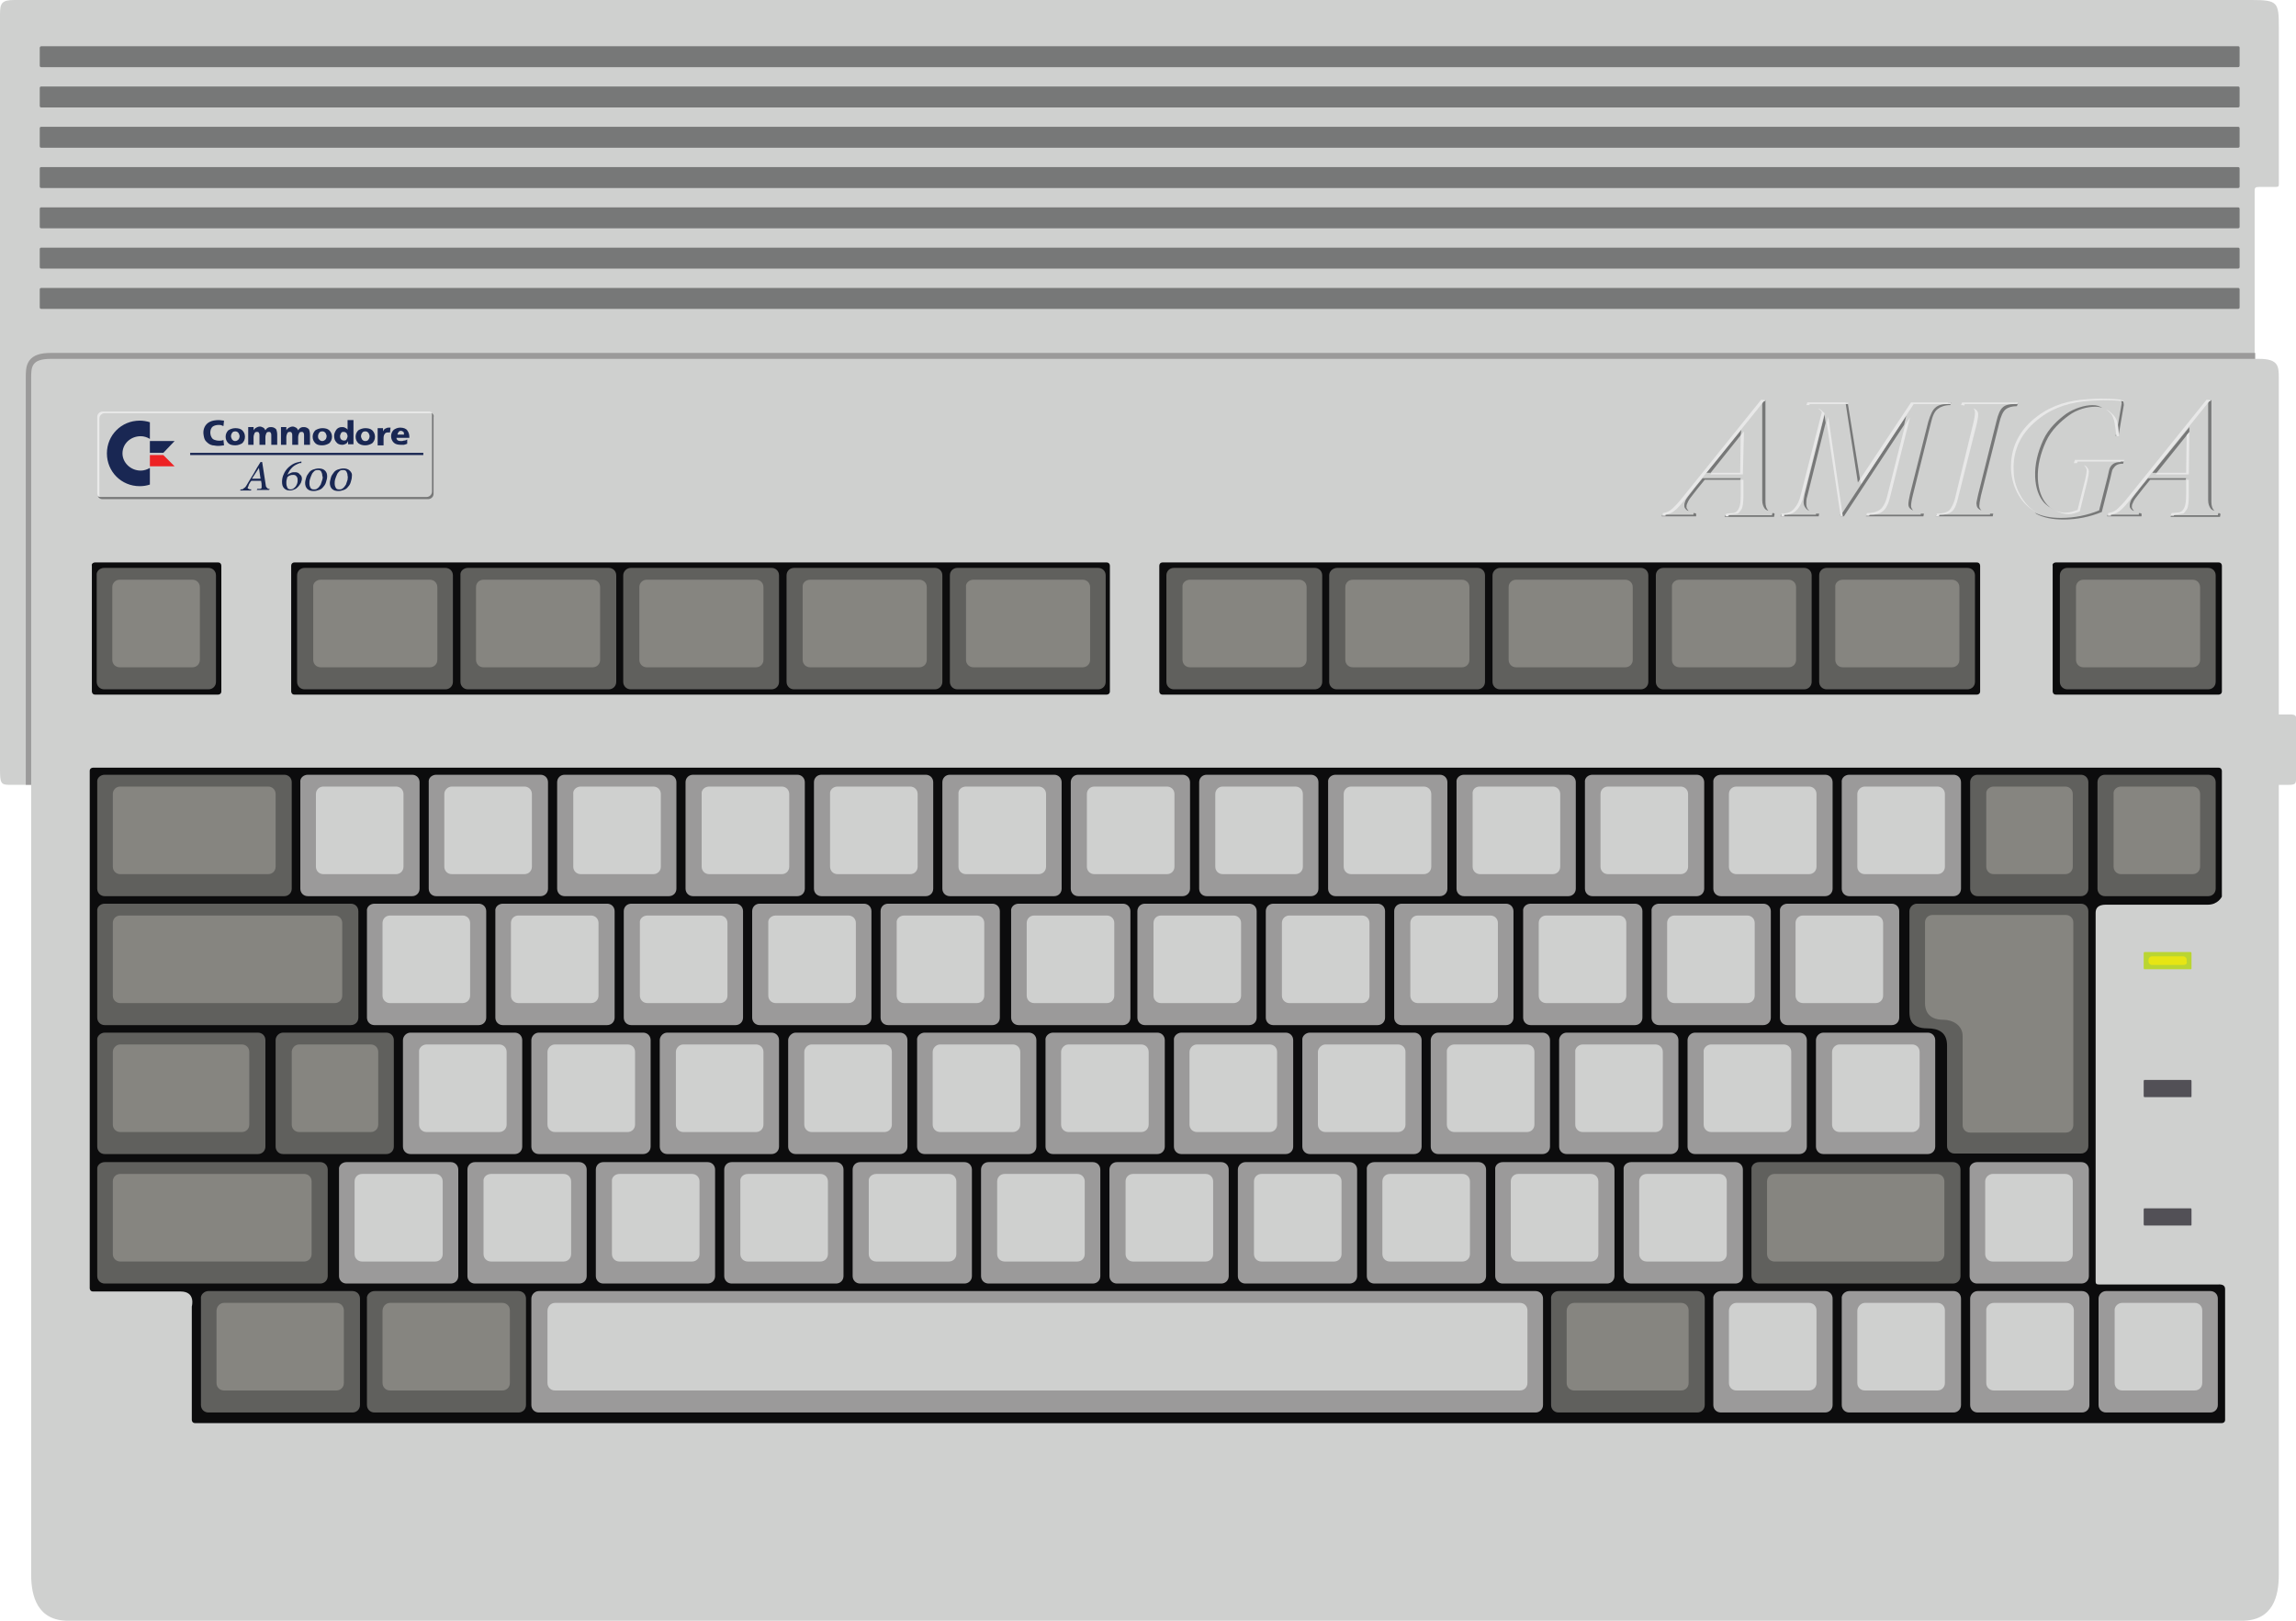 <?xml version="1.0" encoding="UTF-8"?>
<svg version="1.1" viewBox="0 0 400 282.36" xmlns="http://www.w3.org/2000/svg" xmlns:cc="http://creativecommons.org/ns#" xmlns:dc="http://purl.org/dc/elements/1.1/" xmlns:rdf="http://www.w3.org/1999/02/22-rdf-syntax-ns#">
<path d="m9.265 136.73h-7.487c-1.591 0-1.778-0.187-1.778-2.714v-131.49c0-1.965 0.281-2.527 2.527-2.527h389.71c4.586 0 4.773 0.374 4.773 4.773v27.141c0 0.562 0 0.655-0.655 0.655h-2.808c-0.655 0-0.749 0.187-0.749 0.655v91.249h6.27c0.842 0 0.936 0.281 0.936 0.562v10.576c0 0.936-0.094 1.123-1.404 1.123h-389.33z" fill="#cfd0cf" fill-rule="evenodd"/>
<path d="m5.428 136.73v-70.847c0-2.059 0-3.463 3.463-3.463h384" fill="none" stroke="#9b9a9a" stroke-miterlimit="10" stroke-width="1.872"/>
<path d="m11.886 282.36c-5.335 0-6.458-4.212-6.458-8.049v-208.33c0-2.059 0-3.463 3.463-3.463h384.65c3.463 0 3.463 1.31 3.463 3.463v208.33c0 3.837-1.03 8.049-6.458 8.049h-378.66z" fill="#cfd0cf" fill-rule="evenodd"/>
<path d="m202.53 97.988h141.88c0.374 0 0.562 0.281 0.562 0.562v21.9c0 0.374-0.281 0.562-0.562 0.562h-141.88c-0.374 0-0.562-0.281-0.562-0.562v-21.9c0-0.281 0.187-0.562 0.562-0.562zm155.64 0h28.358c0.374 0 0.562 0.281 0.562 0.562v21.9c0 0.374-0.281 0.562-0.562 0.562h-28.358c-0.374 0-0.562-0.281-0.562-0.562v-21.9c-0.094-0.281 0.187-0.562 0.562-0.562zm-306.88 0h141.51c0.374 0 0.562 0.281 0.562 0.562v21.9c0 0.374-0.281 0.562-0.562 0.562h-141.51c-0.374 0-0.562-0.281-0.562-0.562v-21.9c0-0.281 0.187-0.562 0.562-0.562zm-34.722 0h21.432c0.374 0 0.562 0.281 0.562 0.562v21.9c0 0.374-0.281 0.562-0.562 0.562h-21.432c-0.374 0-0.562-0.281-0.562-0.562v-21.9c-0.094-0.281 0.187-0.562 0.562-0.562zm371.08 126.63v22.742c0 0.374-0.281 0.562-0.562 0.562h-353.11c-0.374 0-0.562-0.281-0.562-0.562v-19.747s0.749-2.62-1.965-2.62h-15.255c-0.374 0-0.562-0.281-0.562-0.562v-90.126c0-0.374 0.281-0.562 0.562-0.562h370.33c0.374 0 0.562 0.281 0.562 0.562v21.9s-0.655 1.404-2.433 1.404h-17.782c-1.404 0-1.778 0.655-1.778 1.404v64.202c0 0.374 0.094 0.562 0.562 0.562h20.683c1.123-0.094 1.31 0.374 1.31 0.842z" fill="#0c0c0d" fill-rule="evenodd"/>
<path d="m7.206 8.049h382.69c0.187 0 0.281 0.094 0.281 0.281v3.088c0 0.187-0.094 0.281-0.281 0.281h-382.69c-0.187 0-0.281-0.094-0.281-0.281v-3.088c0-0.094 0.094-0.281 0.281-0.281zm0 7.019h382.69c0.187 0 0.281 0.094 0.281 0.281v3.088c0 0.187-0.094 0.281-0.281 0.281h-382.69c-0.187 0-0.281-0.094-0.281-0.281v-3.088c0-0.187 0.094-0.281 0.281-0.281zm0 7.019h382.69c0.187 0 0.281 0.094 0.281 0.281v3.088c0 0.187-0.094 0.281-0.281 0.281h-382.69c-0.187 0-0.281-0.094-0.281-0.281v-3.088c0-0.187 0.094-0.281 0.281-0.281zm0 7.019h382.69c0.187 0 0.281 0.094 0.281 0.281v3.088c0 0.187-0.094 0.281-0.281 0.281h-382.69c-0.187 0-0.281-0.094-0.281-0.281v-3.088c0-0.187 0.094-0.281 0.281-0.281zm0 7.019h382.69c0.187 0 0.281 0.094 0.281 0.281v3.088c0 0.187-0.094 0.281-0.281 0.281h-382.69c-0.187 0-0.281-0.094-0.281-0.281v-3.088c0-0.187 0.094-0.281 0.281-0.281zm0 7.019h382.69c0.187 0 0.281 0.094 0.281 0.281v3.088c0 0.187-0.094 0.281-0.281 0.281h-382.69c-0.187 0-0.281-0.094-0.281-0.281v-3.088c0-0.187 0.094-0.281 0.281-0.281zm0 7.019h382.69c0.187 0 0.281 0.094 0.281 0.281v3.088c0 0.187-0.094 0.281-0.281 0.281h-382.69c-0.187 0-0.281-0.094-0.281-0.281v-3.088c0-0.187 0.094-0.281 0.281-0.281z" fill="#777878" fill-rule="evenodd"/>
<g transform="scale(.936)" fill-rule="evenodd">
<path d="m243.8 192.2h19.4c0.8 0 1.4 0.6 1.4 1.4v19.8c0 0.8-0.6 1.4-1.4 1.4h-19.4c-0.8 0-1.4-0.6-1.4-1.4v-19.8c-0.1-0.7 0.6-1.4 1.4-1.4z" fill="#9b9a9a"/>
<path d="m246.7 194.4h13.5c0.8 0 1.4 0.6 1.4 1.4v13.5c0 0.8-0.6 1.4-1.4 1.4h-13.5c-0.8 0-1.4-0.6-1.4-1.4v-13.5c0-0.7 0.7-1.4 1.4-1.4z" fill="#cfd0cf"/>
<path d="m267.7 192.2h19.4c0.8 0 1.4 0.6 1.4 1.4v19.8c0 0.8-0.6 1.4-1.4 1.4h-19.4c-0.8 0-1.4-0.6-1.4-1.4v-19.8c0-0.7 0.6-1.4 1.4-1.4z" fill="#9b9a9a"/>
<path d="m270.7 194.4h13.5c0.8 0 1.4 0.6 1.4 1.4v13.5c0 0.8-0.6 1.4-1.4 1.4h-13.5c-0.8 0-1.4-0.6-1.4-1.4v-13.5c-0.1-0.7 0.6-1.4 1.4-1.4z" fill="#cfd0cf"/>
<path d="m291.6 192.2h19.4c0.8 0 1.4 0.6 1.4 1.4v19.8c0 0.8-0.6 1.4-1.4 1.4h-19.4c-0.8 0-1.4-0.6-1.4-1.4v-19.8c0-0.7 0.6-1.4 1.4-1.4z" fill="#9b9a9a"/>
<path d="m294.6 194.4h13.5c0.8 0 1.4 0.6 1.4 1.4v13.5c0 0.8-0.6 1.4-1.4 1.4h-13.5c-0.8 0-1.4-0.6-1.4-1.4v-13.5c-0.1-0.7 0.6-1.4 1.4-1.4z" fill="#cfd0cf"/>
<path d="m315.5 192.2h19.4c0.8 0 1.4 0.6 1.4 1.4v19.8c0 0.8-0.6 1.4-1.4 1.4h-19.4c-0.8 0-1.4-0.6-1.4-1.4v-19.8c0-0.7 0.6-1.4 1.4-1.4z" fill="#9b9a9a"/>
<path d="m318.5 194.4h13.5c0.8 0 1.4 0.6 1.4 1.4v13.5c0 0.8-0.6 1.4-1.4 1.4h-13.5c-0.8 0-1.4-0.6-1.4-1.4v-13.5c-0.1-0.7 0.6-1.4 1.4-1.4z" fill="#cfd0cf"/>
<path d="m339.4 192.2h19.4c0.8 0 1.4 0.6 1.4 1.4v19.8c0 0.8-0.6 1.4-1.4 1.4h-19.4c-0.8 0-1.4-0.6-1.4-1.4v-19.8c0-0.7 0.6-1.4 1.4-1.4z" fill="#9b9a9a"/>
<path d="m342.4 194.4h13.5c0.8 0 1.4 0.6 1.4 1.4v13.5c0 0.8-0.6 1.4-1.4 1.4h-13.5c-0.8 0-1.4-0.6-1.4-1.4v-13.5c0-0.7 0.6-1.4 1.4-1.4z" fill="#cfd0cf"/>
<path d="m219.9 192.2h19.4c0.8 0 1.4 0.6 1.4 1.4v19.8c0 0.8-0.6 1.4-1.4 1.4h-19.4c-0.8 0-1.4-0.6-1.4-1.4v-19.8c-0.1-0.7 0.6-1.4 1.4-1.4z" fill="#9b9a9a"/>
<path d="m222.8 194.4h13.5c0.8 0 1.4 0.6 1.4 1.4v13.5c0 0.8-0.6 1.4-1.4 1.4h-13.5c-0.8 0-1.4-0.6-1.4-1.4v-13.5c0-0.7 0.6-1.4 1.4-1.4z" fill="#cfd0cf"/>
<path d="m196 192.2h19.4c0.8 0 1.4 0.6 1.4 1.4v19.8c0 0.8-0.6 1.4-1.4 1.4h-19.4c-0.8 0-1.4-0.6-1.4-1.4v-19.8c-0.1-0.7 0.6-1.4 1.4-1.4z" fill="#9b9a9a"/>
<path d="m198.9 194.4h13.5c0.8 0 1.4 0.6 1.4 1.4v13.5c0 0.8-0.6 1.4-1.4 1.4h-13.5c-0.8 0-1.4-0.6-1.4-1.4v-13.5c0-0.7 0.6-1.4 1.4-1.4z" fill="#cfd0cf"/>
<path d="m172.1 192.2h19.4c0.8 0 1.4 0.6 1.4 1.4v19.8c0 0.8-0.6 1.4-1.4 1.4h-19.4c-0.8 0-1.4-0.6-1.4-1.4v-19.8c-0.1-0.7 0.6-1.4 1.4-1.4z" fill="#9b9a9a"/>
<path d="m175 194.4h13.5c0.8 0 1.4 0.6 1.4 1.4v13.5c0 0.8-0.6 1.4-1.4 1.4h-13.5c-0.8 0-1.4-0.6-1.4-1.4v-13.5c0-0.7 0.6-1.4 1.4-1.4z" fill="#cfd0cf"/>
<path d="m148.1 192.2h19.4c0.8 0 1.4 0.6 1.4 1.4v19.8c0 0.8-0.6 1.4-1.4 1.4h-19.4c-0.8 0-1.4-0.6-1.4-1.4v-19.8c0-0.7 0.7-1.4 1.4-1.4z" fill="#9b9a9a"/>
<path d="m151.1 194.4h13.5c0.8 0 1.4 0.6 1.4 1.4v13.5c0 0.8-0.6 1.4-1.4 1.4h-13.5c-0.8 0-1.4-0.6-1.4-1.4v-13.5c0-0.7 0.6-1.4 1.4-1.4z" fill="#cfd0cf"/>
<path d="m124.2 192.2h19.4c0.8 0 1.4 0.6 1.4 1.4v19.8c0 0.8-0.6 1.4-1.4 1.4h-19.4c-0.8 0-1.4-0.6-1.4-1.4v-19.8c0-0.7 0.6-1.4 1.4-1.4z" fill="#9b9a9a"/>
<path d="m127.2 194.4h13.5c0.8 0 1.4 0.6 1.4 1.4v13.5c0 0.8-0.6 1.4-1.4 1.4h-13.5c-0.8 0-1.4-0.6-1.4-1.4v-13.5c0-0.7 0.6-1.4 1.4-1.4z" fill="#cfd0cf"/>
<path d="m100.3 192.2h19.4c0.8 0 1.4 0.6 1.4 1.4v19.8c0 0.8-0.6 1.4-1.4 1.4h-19.4c-0.8 0-1.4-0.6-1.4-1.4v-19.8c0-0.7 0.6-1.4 1.4-1.4z" fill="#9b9a9a"/>
<path d="m103.3 194.4h13.5c0.8 0 1.4 0.6 1.4 1.4v13.5c0 0.8-0.6 1.4-1.4 1.4h-13.5c-0.8 0-1.4-0.6-1.4-1.4v-13.5c0-0.7 0.6-1.4 1.4-1.4z" fill="#cfd0cf"/>
<path d="m76.4 192.2h19.4c0.8 0 1.4 0.6 1.4 1.4v19.8c0 0.8-0.6 1.4-1.4 1.4h-19.4c-0.8 0-1.4-0.6-1.4-1.4v-19.8c0-0.7 0.6-1.4 1.4-1.4z" fill="#9b9a9a"/>
<path d="m79.4 194.4h13.5c0.8 0 1.4 0.6 1.4 1.4v13.5c0 0.8-0.6 1.4-1.4 1.4h-13.5c-0.8 0-1.4-0.6-1.4-1.4v-13.5c-0.1-0.7 0.6-1.4 1.4-1.4z" fill="#cfd0cf"/>
<path d="m231.8 216.3h19.4c0.8 0 1.4 0.6 1.4 1.4v19.8c0 0.8-0.6 1.4-1.4 1.4h-19.4c-0.8 0-1.4-0.6-1.4-1.4v-19.8c0-0.8 0.7-1.4 1.4-1.4z" fill="#9b9a9a"/>
<path d="m234.8 218.5h13.5c0.8 0 1.4 0.6 1.4 1.4v13.5c0 0.8-0.6 1.4-1.4 1.4h-13.5c-0.8 0-1.4-0.6-1.4-1.4v-13.5c0-0.8 0.6-1.4 1.4-1.4z" fill="#cfd0cf"/>
<path d="m255.8 216.3h19.4c0.8 0 1.4 0.6 1.4 1.4v19.8c0 0.8-0.6 1.4-1.4 1.4h-19.4c-0.8 0-1.4-0.6-1.4-1.4v-19.8c-0.1-0.8 0.6-1.4 1.4-1.4z" fill="#9b9a9a"/>
<path d="m258.7 218.5h13.5c0.8 0 1.4 0.6 1.4 1.4v13.5c0 0.8-0.6 1.4-1.4 1.4h-13.5c-0.8 0-1.4-0.6-1.4-1.4v-13.5c0-0.8 0.6-1.4 1.4-1.4z" fill="#cfd0cf"/>
<path d="m279.7 216.3h19.4c0.8 0 1.4 0.6 1.4 1.4v19.8c0 0.8-0.6 1.4-1.4 1.4h-19.4c-0.8 0-1.4-0.6-1.4-1.4v-19.8c-0.1-0.8 0.6-1.4 1.4-1.4z" fill="#9b9a9a"/>
<path d="m282.6 218.5h13.5c0.8 0 1.4 0.6 1.4 1.4v13.5c0 0.8-0.6 1.4-1.4 1.4h-13.5c-0.8 0-1.4-0.6-1.4-1.4v-13.5c0-0.8 0.6-1.4 1.4-1.4z" fill="#cfd0cf"/>
<path d="m303.6 216.3h19.4c0.8 0 1.4 0.6 1.4 1.4v19.8c0 0.8-0.6 1.4-1.4 1.4h-19.4c-0.8 0-1.4-0.6-1.4-1.4v-19.8c-0.1-0.8 0.6-1.4 1.4-1.4z" fill="#9b9a9a"/>
<path d="m306.5 218.5h13.5c0.8 0 1.4 0.6 1.4 1.4v13.5c0 0.8-0.6 1.4-1.4 1.4h-13.5c-0.8 0-1.4-0.6-1.4-1.4v-13.5c0-0.8 0.6-1.4 1.4-1.4z" fill="#cfd0cf"/>
<path d="m320.3 240.3h19.4c0.8 0 1.4 0.6 1.4 1.4v19.8c0 0.8-0.6 1.4-1.4 1.4h-19.4c-0.8 0-1.4-0.6-1.4-1.4v-19.8c-0.1-0.7 0.6-1.4 1.4-1.4z" fill="#9b9a9a"/>
<path d="m323.2 242.5h13.5c0.8 0 1.4 0.6 1.4 1.4v13.5c0 0.8-0.6 1.4-1.4 1.4h-13.5c-0.8 0-1.4-0.6-1.4-1.4v-13.4c0-0.8 0.6-1.5 1.4-1.5z" fill="#cfd0cf"/>
<path d="m344.2 240.3h19.4c0.8 0 1.4 0.6 1.4 1.4v19.8c0 0.8-0.6 1.4-1.4 1.4h-19.4c-0.8 0-1.4-0.6-1.4-1.4v-19.8c-0.1-0.7 0.6-1.4 1.4-1.4z" fill="#9b9a9a"/>
<path d="m347.1 242.5h13.5c0.8 0 1.4 0.6 1.4 1.4v13.5c0 0.8-0.6 1.4-1.4 1.4h-13.5c-0.8 0-1.4-0.6-1.4-1.4v-13.4c0-0.8 0.7-1.5 1.4-1.5z" fill="#cfd0cf"/>
<path d="m368.1 240.3h19.4c0.8 0 1.4 0.6 1.4 1.4v19.8c0 0.8-0.6 1.4-1.4 1.4h-19.4c-0.8 0-1.4-0.6-1.4-1.4v-19.8c0-0.7 0.6-1.4 1.4-1.4z" fill="#9b9a9a"/>
<path d="m371.1 242.5h13.5c0.8 0 1.4 0.6 1.4 1.4v13.5c0 0.8-0.6 1.4-1.4 1.4h-13.5c-0.8 0-1.4-0.6-1.4-1.4v-13.4c-0.1-0.8 0.6-1.5 1.4-1.5z" fill="#cfd0cf"/>
<path d="m392 240.3h19.4c0.8 0 1.4 0.6 1.4 1.4v19.8c0 0.8-0.6 1.4-1.4 1.4h-19.4c-0.8 0-1.4-0.6-1.4-1.4v-19.8c0-0.7 0.6-1.4 1.4-1.4z" fill="#9b9a9a"/>
<path d="m395 242.5h13.5c0.8 0 1.4 0.6 1.4 1.4v13.5c0 0.8-0.6 1.4-1.4 1.4h-13.5c-0.8 0-1.4-0.6-1.4-1.4v-13.4c-0.1-0.8 0.6-1.5 1.4-1.5z" fill="#cfd0cf"/>
<path d="m368 216.3h19.4c0.8 0 1.4 0.6 1.4 1.4v19.8c0 0.8-0.6 1.4-1.4 1.4h-19.4c-0.8 0-1.4-0.6-1.4-1.4v-19.8c-0.1-0.8 0.6-1.4 1.4-1.4z" fill="#9b9a9a"/>
<path d="m370.9 218.5h13.5c0.8 0 1.4 0.6 1.4 1.4v13.5c0 0.8-0.6 1.4-1.4 1.4h-13.5c-0.8 0-1.4-0.6-1.4-1.4v-13.5c0-0.8 0.7-1.4 1.4-1.4z" fill="#cfd0cf"/>
<path d="m207.9 216.3h19.4c0.8 0 1.4 0.6 1.4 1.4v19.8c0 0.8-0.6 1.4-1.4 1.4h-19.4c-0.8 0-1.4-0.6-1.4-1.4v-19.8c0-0.8 0.6-1.4 1.4-1.4z" fill="#9b9a9a"/>
<path d="m210.9 218.5h13.5c0.8 0 1.4 0.6 1.4 1.4v13.5c0 0.8-0.6 1.4-1.4 1.4h-13.5c-0.8 0-1.4-0.6-1.4-1.4v-13.5c0-0.8 0.6-1.4 1.4-1.4z" fill="#cfd0cf"/>
<path d="m184 216.3h19.4c0.8 0 1.4 0.6 1.4 1.4v19.8c0 0.8-0.6 1.4-1.4 1.4h-19.4c-0.8 0-1.4-0.6-1.4-1.4v-19.8c0-0.8 0.6-1.4 1.4-1.4z" fill="#9b9a9a"/>
<path d="m187 218.5h13.5c0.8 0 1.4 0.6 1.4 1.4v13.5c0 0.8-0.6 1.4-1.4 1.4h-13.5c-0.8 0-1.4-0.6-1.4-1.4v-13.5c0-0.8 0.6-1.4 1.4-1.4z" fill="#cfd0cf"/>
<path d="m160.1 216.3h19.4c0.8 0 1.4 0.6 1.4 1.4v19.8c0 0.8-0.6 1.4-1.4 1.4h-19.4c-0.8 0-1.4-0.6-1.4-1.4v-19.8c0-0.8 0.6-1.4 1.4-1.4z" fill="#9b9a9a"/>
<path d="m163.1 218.5h13.5c0.8 0 1.4 0.6 1.4 1.4v13.5c0 0.8-0.6 1.4-1.4 1.4h-13.5c-0.8 0-1.4-0.6-1.4-1.4v-13.5c-0.1-0.8 0.6-1.4 1.4-1.4z" fill="#cfd0cf"/>
<path d="m136.2 216.3h19.4c0.8 0 1.4 0.6 1.4 1.4v19.8c0 0.8-0.6 1.4-1.4 1.4h-19.4c-0.8 0-1.4-0.6-1.4-1.4v-19.8c0-0.8 0.6-1.4 1.4-1.4z" fill="#9b9a9a"/>
<path d="m139.2 218.5h13.5c0.8 0 1.4 0.6 1.4 1.4v13.5c0 0.8-0.6 1.4-1.4 1.4h-13.5c-0.8 0-1.4-0.6-1.4-1.4v-13.5c-0.1-0.8 0.6-1.4 1.4-1.4z" fill="#cfd0cf"/>
<path d="m112.3 216.3h19.4c0.8 0 1.4 0.6 1.4 1.4v19.8c0 0.8-0.6 1.4-1.4 1.4h-19.4c-0.8 0-1.4-0.6-1.4-1.4v-19.8c0-0.8 0.6-1.4 1.4-1.4z" fill="#9b9a9a"/>
<path d="m115.3 218.5h13.5c0.8 0 1.4 0.6 1.4 1.4v13.5c0 0.8-0.6 1.4-1.4 1.4h-13.5c-0.8 0-1.4-0.6-1.4-1.4v-13.5c-0.1-0.8 0.6-1.4 1.4-1.4z" fill="#cfd0cf"/>
<path d="m88.4 216.3h19.4c0.8 0 1.4 0.6 1.4 1.4v19.8c0 0.8-0.6 1.4-1.4 1.4h-19.4c-0.8 0-1.4-0.6-1.4-1.4v-19.8c0-0.8 0.6-1.4 1.4-1.4z" fill="#9b9a9a"/>
<path d="m91.4 218.5h13.5c0.8 0 1.4 0.6 1.4 1.4v13.5c0 0.8-0.6 1.4-1.4 1.4h-13.5c-0.8 0-1.4-0.6-1.4-1.4v-13.5c-0.1-0.8 0.6-1.4 1.4-1.4z" fill="#cfd0cf"/>
<path d="m64.5 216.3h19.4c0.8 0 1.4 0.6 1.4 1.4v19.8c0 0.8-0.6 1.4-1.4 1.4h-19.4c-0.8 0-1.4-0.6-1.4-1.4v-19.8c-0.1-0.8 0.6-1.4 1.4-1.4z" fill="#9b9a9a"/>
<path d="m67.4 218.5h13.6c0.8 0 1.4 0.6 1.4 1.4v13.5c0 0.8-0.6 1.4-1.4 1.4h-13.6c-0.8 0-1.4-0.6-1.4-1.4v-13.5c0-0.8 0.6-1.4 1.4-1.4z" fill="#cfd0cf"/>
<path d="m100.3 240.3h185.5c0.8 0 1.4 0.6 1.4 1.4v19.8c0 0.8-0.6 1.4-1.4 1.4h-185.5c-0.8 0-1.4-0.6-1.4-1.4v-19.8c0-0.7 0.6-1.4 1.4-1.4z" fill="#9b9a9a"/>
<path d="m103.3 242.5h179.6c0.8 0 1.4 0.6 1.4 1.4v13.5c0 0.8-0.6 1.4-1.4 1.4h-179.6c-0.8 0-1.4-0.6-1.4-1.4v-13.4c0-0.8 0.6-1.5 1.4-1.5z" fill="#cfd0cf"/>
<path d="m237 168.2h19.4c0.8 0 1.4 0.6 1.4 1.4v19.8c0 0.8-0.6 1.4-1.4 1.4h-19.4c-0.8 0-1.4-0.6-1.4-1.4v-19.8c0-0.8 0.6-1.4 1.4-1.4z" fill="#9b9a9a"/>
<path d="m240 170.4h13.5c0.8 0 1.4 0.6 1.4 1.4v13.5c0 0.8-0.6 1.4-1.4 1.4h-13.5c-0.8 0-1.4-0.6-1.4-1.4v-13.5c0-0.8 0.6-1.4 1.4-1.4z" fill="#cfd0cf"/>
<path d="m260.9 168.2h19.4c0.8 0 1.4 0.6 1.4 1.4v19.8c0 0.8-0.6 1.4-1.4 1.4h-19.4c-0.8 0-1.4-0.6-1.4-1.4v-19.8c0-0.8 0.6-1.4 1.4-1.4z" fill="#9b9a9a"/>
<path d="m263.9 170.4h13.5c0.8 0 1.4 0.6 1.4 1.4v13.5c0 0.8-0.6 1.4-1.4 1.4h-13.5c-0.8 0-1.4-0.6-1.4-1.4v-13.5c0-0.8 0.6-1.4 1.4-1.4z" fill="#cfd0cf"/>
<path d="m284.9 168.2h19.4c0.8 0 1.4 0.6 1.4 1.4v19.8c0 0.8-0.6 1.4-1.4 1.4h-19.4c-0.8 0-1.4-0.6-1.4-1.4v-19.8c-0.1-0.8 0.6-1.4 1.4-1.4z" fill="#9b9a9a"/>
<path d="m287.8 170.4h13.5c0.8 0 1.4 0.6 1.4 1.4v13.5c0 0.8-0.6 1.4-1.4 1.4h-13.5c-0.8 0-1.4-0.6-1.4-1.4v-13.5c0-0.8 0.6-1.4 1.4-1.4z" fill="#cfd0cf"/>
<path d="m308.8 168.2h19.4c0.8 0 1.4 0.6 1.4 1.4v19.8c0 0.8-0.6 1.4-1.4 1.4h-19.4c-0.8 0-1.4-0.6-1.4-1.4v-19.8c-0.1-0.8 0.6-1.4 1.4-1.4z" fill="#9b9a9a"/>
<path d="m311.7 170.4h13.5c0.8 0 1.4 0.6 1.4 1.4v13.5c0 0.8-0.6 1.4-1.4 1.4h-13.5c-0.8 0-1.4-0.6-1.4-1.4v-13.5c0-0.8 0.6-1.4 1.4-1.4z" fill="#cfd0cf"/>
<path d="m332.7 168.2h19.4c0.8 0 1.4 0.6 1.4 1.4v19.8c0 0.8-0.6 1.4-1.4 1.4h-19.4c-0.8 0-1.4-0.6-1.4-1.4v-19.8c-0.1-0.8 0.6-1.4 1.4-1.4z" fill="#9b9a9a"/>
<path d="m335.6 170.4h13.5c0.8 0 1.4 0.6 1.4 1.4v13.5c0 0.8-0.6 1.4-1.4 1.4h-13.5c-0.8 0-1.4-0.6-1.4-1.4v-13.5c0-0.8 0.6-1.4 1.4-1.4z" fill="#cfd0cf"/>
<path d="m213.1 168.2h19.4c0.8 0 1.4 0.6 1.4 1.4v19.8c0 0.8-0.6 1.4-1.4 1.4h-19.4c-0.8 0-1.4-0.6-1.4-1.4v-19.8c0-0.8 0.6-1.4 1.4-1.4z" fill="#9b9a9a"/>
<path d="m216.1 170.4h13.5c0.8 0 1.4 0.6 1.4 1.4v13.5c0 0.8-0.6 1.4-1.4 1.4h-13.5c-0.8 0-1.4-0.6-1.4-1.4v-13.5c0-0.8 0.6-1.4 1.4-1.4z" fill="#cfd0cf"/>
<path d="m189.6 168.2h19.4c0.8 0 1.4 0.6 1.4 1.4v19.8c0 0.8-0.6 1.4-1.4 1.4h-19.4c-0.8 0-1.4-0.6-1.4-1.4v-19.8c-0.1-0.8 0.6-1.4 1.4-1.4z" fill="#9b9a9a"/>
<path d="m192.5 170.4h13.5c0.8 0 1.4 0.6 1.4 1.4v13.5c0 0.8-0.6 1.4-1.4 1.4h-13.5c-0.8 0-1.4-0.6-1.4-1.4v-13.5c0-0.8 0.6-1.4 1.4-1.4z" fill="#cfd0cf"/>
<path d="m165.3 168.2h19.4c0.8 0 1.4 0.6 1.4 1.4v19.8c0 0.8-0.6 1.4-1.4 1.4h-19.4c-0.8 0-1.4-0.6-1.4-1.4v-19.8c0-0.8 0.6-1.4 1.4-1.4z" fill="#9b9a9a"/>
<path d="m168.3 170.4h13.5c0.8 0 1.4 0.6 1.4 1.4v13.5c0 0.8-0.6 1.4-1.4 1.4h-13.5c-0.8 0-1.4-0.6-1.4-1.4v-13.5c-0.1-0.8 0.6-1.4 1.4-1.4z" fill="#cfd0cf"/>
<path d="m141.4 168.2h19.4c0.8 0 1.4 0.6 1.4 1.4v19.8c0 0.8-0.6 1.4-1.4 1.4h-19.4c-0.8 0-1.4-0.6-1.4-1.4v-19.8c0-0.8 0.6-1.4 1.4-1.4z" fill="#9b9a9a"/>
<path d="m144.4 170.4h13.5c0.8 0 1.4 0.6 1.4 1.4v13.5c0 0.8-0.6 1.4-1.4 1.4h-13.5c-0.8 0-1.4-0.6-1.4-1.4v-13.5c-0.1-0.8 0.6-1.4 1.4-1.4z" fill="#cfd0cf"/>
<path d="m117.5 168.2h19.4c0.8 0 1.4 0.6 1.4 1.4v19.8c0 0.8-0.6 1.4-1.4 1.4h-19.4c-0.8 0-1.4-0.6-1.4-1.4v-19.8c0-0.8 0.6-1.4 1.4-1.4z" fill="#9b9a9a"/>
<path d="m120.5 170.4h13.5c0.8 0 1.4 0.6 1.4 1.4v13.5c0 0.8-0.6 1.4-1.4 1.4h-13.5c-0.8 0-1.4-0.6-1.4-1.4v-13.5c-0.1-0.8 0.6-1.4 1.4-1.4z" fill="#cfd0cf"/>
<path d="m93.6 168.2h19.4c0.8 0 1.4 0.6 1.4 1.4v19.8c0 0.8-0.6 1.4-1.4 1.4h-19.4c-0.8 0-1.4-0.6-1.4-1.4v-19.8c-0.1-0.8 0.6-1.4 1.4-1.4z" fill="#9b9a9a"/>
<path d="m96.5 170.4h13.5c0.8 0 1.4 0.6 1.4 1.4v13.5c0 0.8-0.6 1.4-1.4 1.4h-13.5c-0.8 0-1.4-0.6-1.4-1.4v-13.5c0-0.8 0.6-1.4 1.4-1.4z" fill="#cfd0cf"/>
<path d="m69.7 168.2h19.4c0.8 0 1.4 0.6 1.4 1.4v19.8c0 0.8-0.6 1.4-1.4 1.4h-19.4c-0.8 0-1.4-0.6-1.4-1.4v-19.8c-0.1-0.8 0.6-1.4 1.4-1.4z" fill="#9b9a9a"/>
<path d="m72.6 170.4h13.5c0.8 0 1.4 0.6 1.4 1.4v13.5c0 0.8-0.6 1.4-1.4 1.4h-13.5c-0.8 0-1.4-0.6-1.4-1.4v-13.5c0-0.8 0.6-1.4 1.4-1.4z" fill="#cfd0cf"/>
<path d="m224.6 144.2h19.4c0.8 0 1.4 0.6 1.4 1.4v19.8c0 0.8-0.6 1.4-1.4 1.4h-19.4c-0.8 0-1.4-0.6-1.4-1.4v-19.8c0-0.8 0.6-1.4 1.4-1.4z" fill="#9b9a9a"/>
<path d="m227.6 146.4h13.5c0.8 0 1.4 0.6 1.4 1.4v13.5c0 0.8-0.6 1.4-1.4 1.4h-13.5c-0.8 0-1.4-0.6-1.4-1.4v-13.5c0-0.8 0.6-1.4 1.4-1.4z" fill="#cfd0cf"/>
<path d="m248.6 144.2h19.4c0.8 0 1.4 0.6 1.4 1.4v19.8c0 0.8-0.6 1.4-1.4 1.4h-19.4c-0.8 0-1.4-0.6-1.4-1.4v-19.8c-0.1-0.8 0.6-1.4 1.4-1.4z" fill="#9b9a9a"/>
<path d="m251.5 146.4h13.5c0.8 0 1.4 0.6 1.4 1.4v13.5c0 0.8-0.6 1.4-1.4 1.4h-13.5c-0.8 0-1.4-0.6-1.4-1.4v-13.5c0-0.8 0.6-1.4 1.4-1.4z" fill="#cfd0cf"/>
<path d="m272.5 144.2h19.4c0.8 0 1.4 0.6 1.4 1.4v19.8c0 0.8-0.6 1.4-1.4 1.4h-19.4c-0.8 0-1.4-0.6-1.4-1.4v-19.8c-0.1-0.8 0.6-1.4 1.4-1.4z" fill="#9b9a9a"/>
<path d="m275.4 146.4h13.6c0.8 0 1.4 0.6 1.4 1.4v13.5c0 0.8-0.6 1.4-1.4 1.4h-13.5c-0.8 0-1.4-0.6-1.4-1.4v-13.5c-0.1-0.8 0.5-1.4 1.3-1.4z" fill="#cfd0cf"/>
<path d="m296.4 144.2h19.4c0.8 0 1.4 0.6 1.4 1.4v19.8c0 0.8-0.6 1.4-1.4 1.4h-19.4c-0.8 0-1.4-0.6-1.4-1.4v-19.8c-0.1-0.8 0.6-1.4 1.4-1.4z" fill="#9b9a9a"/>
<path d="m299.3 146.4h13.5c0.8 0 1.4 0.6 1.4 1.4v13.5c0 0.8-0.6 1.4-1.4 1.4h-13.5c-0.8 0-1.4-0.6-1.4-1.4v-13.5c0-0.8 0.6-1.4 1.4-1.4z" fill="#cfd0cf"/>
<path d="m320.3 144.2h19.4c0.8 0 1.4 0.6 1.4 1.4v19.8c0 0.8-0.6 1.4-1.4 1.4h-19.4c-0.8 0-1.4-0.6-1.4-1.4v-19.8c-0.1-0.8 0.6-1.4 1.4-1.4z" fill="#9b9a9a"/>
<path d="m323.2 146.4h13.5c0.8 0 1.4 0.6 1.4 1.4v13.5c0 0.8-0.6 1.4-1.4 1.4h-13.5c-0.8 0-1.4-0.6-1.4-1.4v-13.5c0-0.8 0.6-1.4 1.4-1.4z" fill="#cfd0cf"/>
<path d="m344.2 144.2h19.4c0.8 0 1.4 0.6 1.4 1.4v19.8c0 0.8-0.6 1.4-1.4 1.4h-19.4c-0.8 0-1.4-0.6-1.4-1.4v-19.8c-0.1-0.8 0.6-1.4 1.4-1.4z" fill="#9b9a9a"/>
<path d="m347.1 146.4h13.5c0.8 0 1.4 0.6 1.4 1.4v13.5c0 0.8-0.6 1.4-1.4 1.4h-13.5c-0.8 0-1.4-0.6-1.4-1.4v-13.5c0-0.8 0.7-1.4 1.4-1.4z" fill="#cfd0cf"/>
<path d="m200.7 144.2h19.4c0.8 0 1.4 0.6 1.4 1.4v19.8c0 0.8-0.6 1.4-1.4 1.4h-19.4c-0.8 0-1.4-0.6-1.4-1.4v-19.8c0-0.8 0.6-1.4 1.4-1.4z" fill="#9b9a9a"/>
<path d="m203.7 146.4h13.5c0.8 0 1.4 0.6 1.4 1.4v13.5c0 0.8-0.6 1.4-1.4 1.4h-13.5c-0.8 0-1.4-0.6-1.4-1.4v-13.5c0-0.8 0.6-1.4 1.4-1.4z" fill="#cfd0cf"/>
<path d="m176.8 144.2h19.4c0.8 0 1.4 0.6 1.4 1.4v19.8c0 0.8-0.6 1.4-1.4 1.4h-19.4c-0.8 0-1.4-0.6-1.4-1.4v-19.8c0-0.8 0.6-1.4 1.4-1.4z" fill="#9b9a9a"/>
<path d="m179.8 146.4h13.5c0.8 0 1.4 0.6 1.4 1.4v13.5c0 0.8-0.6 1.4-1.4 1.4h-13.5c-0.8 0-1.4-0.6-1.4-1.4v-13.5c-0.1-0.8 0.6-1.4 1.4-1.4z" fill="#cfd0cf"/>
<path d="m152.9 144.2h19.4c0.8 0 1.4 0.6 1.4 1.4v19.8c0 0.8-0.6 1.4-1.4 1.4h-19.4c-0.8 0-1.4-0.6-1.4-1.4v-19.8c0-0.8 0.6-1.4 1.4-1.4z" fill="#9b9a9a"/>
<path d="m155.9 146.4h13.5c0.8 0 1.4 0.6 1.4 1.4v13.5c0 0.8-0.6 1.4-1.4 1.4h-13.5c-0.8 0-1.4-0.6-1.4-1.4v-13.5c-0.1-0.8 0.6-1.4 1.4-1.4z" fill="#cfd0cf"/>
<path d="m129 144.2h19.4c0.8 0 1.4 0.6 1.4 1.4v19.8c0 0.8-0.6 1.4-1.4 1.4h-19.4c-0.8 0-1.4-0.6-1.4-1.4v-19.8c0-0.8 0.6-1.4 1.4-1.4z" fill="#9b9a9a"/>
<path d="m132 146.4h13.5c0.8 0 1.4 0.6 1.4 1.4v13.5c0 0.8-0.6 1.4-1.4 1.4h-13.5c-0.8 0-1.4-0.6-1.4-1.4v-13.5c-0.1-0.8 0.6-1.4 1.4-1.4z" fill="#cfd0cf"/>
<path d="m105.1 144.2h19.4c0.8 0 1.4 0.6 1.4 1.4v19.8c0 0.8-0.6 1.4-1.4 1.4h-19.4c-0.8 0-1.4-0.6-1.4-1.4v-19.8c0-0.8 0.6-1.4 1.4-1.4z" fill="#9b9a9a"/>
<path d="m108.1 146.4h13.5c0.8 0 1.4 0.6 1.4 1.4v13.5c0 0.8-0.6 1.4-1.4 1.4h-13.5c-0.8 0-1.4-0.6-1.4-1.4v-13.5c-0.1-0.8 0.6-1.4 1.4-1.4z" fill="#cfd0cf"/>
<path d="m81.2 144.2h19.4c0.8 0 1.4 0.6 1.4 1.4v19.8c0 0.8-0.6 1.4-1.4 1.4h-19.4c-0.8 0-1.4-0.6-1.4-1.4v-19.8c-0.1-0.8 0.6-1.4 1.4-1.4z" fill="#9b9a9a"/>
<path d="m84.1 146.4h13.5c0.8 0 1.4 0.6 1.4 1.4v13.5c0 0.8-0.6 1.4-1.4 1.4h-13.5c-0.8 0-1.4-0.6-1.4-1.4v-13.5c0-0.8 0.7-1.4 1.4-1.4z" fill="#cfd0cf"/>
<path d="m57.3 144.2h19.4c0.8 0 1.4 0.6 1.4 1.4v19.8c0 0.8-0.6 1.4-1.4 1.4h-19.4c-0.8 0-1.4-0.6-1.4-1.4v-19.8c-0.1-0.8 0.6-1.4 1.4-1.4z" fill="#9b9a9a"/>
<path d="m60.2 146.4h13.5c0.8 0 1.4 0.6 1.4 1.4v13.5c0 0.8-0.6 1.4-1.4 1.4h-13.5c-0.8 0-1.4-0.6-1.4-1.4v-13.5c0-0.8 0.6-1.4 1.4-1.4z" fill="#cfd0cf"/>
<path d="m19.5 216.3h40.1c0.8 0 1.4 0.6 1.4 1.4v19.8c0 0.8-0.6 1.4-1.4 1.4h-40.1c-0.8 0-1.4-0.6-1.4-1.4v-19.8c-0.1-0.8 0.6-1.4 1.4-1.4z" fill="#60605d"/>
<path d="m22.4 218.5h34.2c0.8 0 1.4 0.6 1.4 1.4v13.5c0 0.8-0.6 1.4-1.4 1.4h-34.2c-0.8 0-1.4-0.6-1.4-1.4v-13.5c0-0.8 0.6-1.4 1.4-1.4z" fill="#868580"/>
<path d="m327.4 216.3h36.1c0.8 0 1.4 0.6 1.4 1.4v19.8c0 0.8-0.6 1.4-1.4 1.4h-36.1c-0.8 0-1.4-0.6-1.4-1.4v-19.8c-0.1-0.8 0.6-1.4 1.4-1.4z" fill="#60605d"/>
<path d="m330.3 218.5h30.2c0.8 0 1.4 0.6 1.4 1.4v13.5c0 0.8-0.6 1.4-1.4 1.4h-30.2c-0.8 0-1.4-0.6-1.4-1.4v-13.5c0-0.8 0.6-1.4 1.4-1.4z" fill="#868580"/>
<path d="m38.8 240.3h26.8c0.8 0 1.4 0.6 1.4 1.4v19.8c0 0.8-0.6 1.4-1.4 1.4h-26.8c-0.8 0-1.4-0.6-1.4-1.4v-19.8c-0.1-0.7 0.6-1.4 1.4-1.4z" fill="#60605d"/>
<path d="m41.7 242.5h20.9c0.8 0 1.4 0.6 1.4 1.4v13.5c0 0.8-0.6 1.4-1.4 1.4h-20.9c-0.8 0-1.4-0.6-1.4-1.4v-13.4c0-0.8 0.6-1.5 1.4-1.5z" fill="#868580"/>
<path d="m69.7 240.3h26.8c0.8 0 1.4 0.6 1.4 1.4v19.8c0 0.8-0.6 1.4-1.4 1.4h-26.8c-0.8 0-1.4-0.6-1.4-1.4v-19.8c-0.1-0.7 0.6-1.4 1.4-1.4z" fill="#60605d"/>
<path d="m72.6 242.5h20.9c0.8 0 1.4 0.6 1.4 1.4v13.5c0 0.8-0.6 1.4-1.4 1.4h-20.9c-0.8 0-1.4-0.6-1.4-1.4v-13.4c0-0.8 0.6-1.5 1.4-1.5z" fill="#868580"/>
<path d="m290.1 240.3h25.8c0.8 0 1.4 0.6 1.4 1.4v19.8c0 0.8-0.6 1.4-1.4 1.4h-25.8c-0.8 0-1.4-0.6-1.4-1.4v-19.8c-0.1-0.7 0.6-1.4 1.4-1.4z" fill="#60605d"/>
<path d="m293 242.5h19.9c0.8 0 1.4 0.6 1.4 1.4v13.5c0 0.8-0.6 1.4-1.4 1.4h-19.9c-0.8 0-1.4-0.6-1.4-1.4v-13.4c0-0.8 0.6-1.5 1.4-1.5z" fill="#868580"/>
<path d="m19.5 192.2h28.5c0.8 0 1.4 0.6 1.4 1.4v19.8c0 0.8-0.6 1.4-1.4 1.4h-28.5c-0.8 0-1.4-0.6-1.4-1.4v-19.8c-0.1-0.7 0.6-1.4 1.4-1.4z" fill="#60605d"/>
<path d="m22.4 194.4h22.6c0.8 0 1.4 0.6 1.4 1.4v13.5c0 0.8-0.6 1.4-1.4 1.4h-22.6c-0.8 0-1.4-0.6-1.4-1.4v-13.5c0-0.7 0.6-1.4 1.4-1.4z" fill="#868580"/>
<path d="m52.7 192.2h19.2c0.8 0 1.4 0.6 1.4 1.4v19.8c0 0.8-0.6 1.4-1.4 1.4h-19.2c-0.8 0-1.4-0.6-1.4-1.4v-19.8c0-0.7 0.6-1.4 1.4-1.4z" fill="#60605d"/>
<path d="m55.7 194.4h13.3c0.8 0 1.4 0.6 1.4 1.4v13.5c0 0.8-0.6 1.4-1.4 1.4h-13.3c-0.8 0-1.4-0.6-1.4-1.4v-13.5c0-0.7 0.6-1.4 1.4-1.4z" fill="#868580"/>
<path d="m368.1 144.2h19.2c0.8 0 1.4 0.6 1.4 1.4v19.8c0 0.8-0.6 1.4-1.4 1.4h-19.2c-0.8 0-1.4-0.6-1.4-1.4v-19.8c0-0.8 0.6-1.4 1.4-1.4z" fill="#60605d"/>
<path d="m371.1 146.4h13.3c0.8 0 1.4 0.6 1.4 1.4v13.5c0 0.8-0.6 1.4-1.4 1.4h-13.3c-0.8 0-1.4-0.6-1.4-1.4v-13.5c-0.1-0.8 0.6-1.4 1.4-1.4z" fill="#868580"/>
<path d="m391.8 144.2h19.2c0.8 0 1.4 0.6 1.4 1.4v19.8c0 0.8-0.6 1.4-1.4 1.4h-19.2c-0.8 0-1.4-0.6-1.4-1.4v-19.8c0-0.8 0.6-1.4 1.4-1.4z" fill="#60605d"/>
<path d="m394.8 146.4h13.3c0.8 0 1.4 0.6 1.4 1.4v13.5c0 0.8-0.6 1.4-1.4 1.4h-13.3c-0.8 0-1.4-0.6-1.4-1.4v-13.5c-0.1-0.8 0.6-1.4 1.4-1.4z" fill="#868580"/>
<path d="m19.5 168.2h45.8c0.8 0 1.4 0.6 1.4 1.4v19.8c0 0.8-0.6 1.4-1.4 1.4h-45.8c-0.8 0-1.4-0.6-1.4-1.4v-19.8c-0.1-0.8 0.6-1.4 1.4-1.4z" fill="#60605d"/>
<path d="m22.4 170.4h39.9c0.8 0 1.4 0.6 1.4 1.4v13.5c0 0.8-0.6 1.4-1.4 1.4h-39.9c-0.8 0-1.4-0.6-1.4-1.4v-13.5c0-0.8 0.6-1.4 1.4-1.4z" fill="#868580"/>
<path d="m19.5 144.2h33.4c0.8 0 1.4 0.6 1.4 1.4v19.8c0 0.8-0.6 1.4-1.4 1.4h-33.4c-0.8 0-1.4-0.6-1.4-1.4v-19.8c-0.1-0.8 0.6-1.4 1.4-1.4z" fill="#60605d"/>
<path d="m22.4 146.4h27.5c0.8 0 1.4 0.6 1.4 1.4v13.5c0 0.8-0.6 1.4-1.4 1.4h-27.5c-0.8 0-1.4-0.6-1.4-1.4v-13.5c0-0.8 0.6-1.4 1.4-1.4z" fill="#868580"/>
<path d="m356.8 168.2h30.5c0.8 0 1.4 0.6 1.4 1.4v43.7c0 0.8-0.6 1.4-1.4 1.4h-23.5c-0.8 0-1.4-0.6-1.4-1.4v-18.7c0-2.4-1.5-3.2-3.7-3.2-3 0-3.3-1.8-3.3-3v-18.8c0-0.8 0.7-1.4 1.4-1.4z" fill="#60605d"/>
<path d="m359.7 170.3h24.8c0.8 0 1.4 0.6 1.4 1.4v37.7c0 0.8-0.6 1.4-1.4 1.4h-17.8c-0.8 0-1.4-0.6-1.4-1.4v-16.6c0-2-1.9-3-3.6-3-3.1 0-3.4-2.1-3.4-3.1v-15c0-0.8 0.6-1.4 1.4-1.4z" fill="#868580"/>
<path d="m19.4 105.7h19.4c0.8 0 1.4 0.6 1.4 1.4v19.8c0 0.8-0.6 1.4-1.4 1.4h-19.4c-0.8 0-1.4-0.6-1.4-1.4v-19.8c-0.1-0.8 0.6-1.4 1.4-1.4z" fill="#60605d"/>
<path d="m22.3 107.9h13.5c0.8 0 1.4 0.6 1.4 1.4v13.5c0 0.8-0.6 1.4-1.4 1.4h-13.5c-0.8 0-1.4-0.6-1.4-1.4v-13.5c0-0.8 0.6-1.4 1.4-1.4z" fill="#868580"/>
<path d="m56.7 105.7h26.2c0.8 0 1.4 0.6 1.4 1.4v19.8c0 0.8-0.6 1.4-1.4 1.4h-26.2c-0.8 0-1.4-0.6-1.4-1.4v-19.8c0-0.8 0.6-1.4 1.4-1.4z" fill="#60605d"/>
<path d="m59.7 107.9h20.3c0.8 0 1.4 0.6 1.4 1.4v13.5c0 0.8-0.6 1.4-1.4 1.4h-20.3c-0.8 0-1.4-0.6-1.4-1.4v-13.5c-0.1-0.8 0.6-1.4 1.4-1.4z" fill="#868580"/>
<path d="m87.1 105.7h26.2c0.8 0 1.4 0.6 1.4 1.4v19.8c0 0.8-0.6 1.4-1.4 1.4h-26.2c-0.8 0-1.4-0.6-1.4-1.4v-19.8c-0.1-0.8 0.6-1.4 1.4-1.4z" fill="#60605d"/>
<path d="m90 107.9h20.3c0.8 0 1.4 0.6 1.4 1.4v13.5c0 0.8-0.6 1.4-1.4 1.4h-20.3c-0.8 0-1.4-0.6-1.4-1.4v-13.5c0-0.8 0.6-1.4 1.4-1.4z" fill="#868580"/>
<path d="m117.4 105.7h26.2c0.8 0 1.4 0.6 1.4 1.4v19.8c0 0.8-0.6 1.4-1.4 1.4h-26.2c-0.8 0-1.4-0.6-1.4-1.4v-19.8c0-0.8 0.7-1.4 1.4-1.4z" fill="#60605d"/>
<path d="m120.4 107.9h20.3c0.8 0 1.4 0.6 1.4 1.4v13.5c0 0.8-0.6 1.4-1.4 1.4h-20.3c-0.8 0-1.4-0.6-1.4-1.4v-13.5c0-0.8 0.6-1.4 1.4-1.4z" fill="#868580"/>
<path d="m147.8 105.7h26.2c0.8 0 1.4 0.6 1.4 1.4v19.8c0 0.8-0.6 1.4-1.4 1.4h-26.2c-0.8 0-1.4-0.6-1.4-1.4v-19.8c0-0.8 0.6-1.4 1.4-1.4z" fill="#60605d"/>
<path d="m150.8 107.9h20.3c0.8 0 1.4 0.6 1.4 1.4v13.5c0 0.8-0.6 1.4-1.4 1.4h-20.3c-0.8 0-1.4-0.6-1.4-1.4v-13.5c-0.1-0.8 0.6-1.4 1.4-1.4z" fill="#868580"/>
<path d="m178.2 105.7h26.2c0.8 0 1.4 0.6 1.4 1.4v19.8c0 0.8-0.6 1.4-1.4 1.4h-26.2c-0.8 0-1.4-0.6-1.4-1.4v-19.8c0-0.8 0.6-1.4 1.4-1.4z" fill="#60605d"/>
<path d="m181.2 107.9h20.3c0.8 0 1.4 0.6 1.4 1.4v13.5c0 0.8-0.6 1.4-1.4 1.4h-20.3c-0.8 0-1.4-0.6-1.4-1.4v-13.5c-0.1-0.8 0.6-1.4 1.4-1.4z" fill="#868580"/>
<path d="m218.5 105.7h26.2c0.8 0 1.4 0.6 1.4 1.4v19.8c0 0.8-0.6 1.4-1.4 1.4h-26.2c-0.8 0-1.4-0.6-1.4-1.4v-19.8c0-0.8 0.6-1.4 1.4-1.4z" fill="#60605d"/>
<path d="m221.5 107.9h20.3c0.8 0 1.4 0.6 1.4 1.4v13.5c0 0.8-0.6 1.4-1.4 1.4h-20.3c-0.8 0-1.4-0.6-1.4-1.4v-13.5c-0.1-0.8 0.6-1.4 1.4-1.4z" fill="#868580"/>
<path d="m248.9 105.7h26.1c0.8 0 1.4 0.6 1.4 1.4v19.8c0 0.8-0.6 1.4-1.4 1.4h-26.2c-0.8 0-1.4-0.6-1.4-1.4v-19.8c0-0.8 0.7-1.4 1.5-1.4z" fill="#60605d"/>
<path d="m251.8 107.9h20.3c0.8 0 1.4 0.6 1.4 1.4v13.5c0 0.8-0.6 1.4-1.4 1.4h-20.3c-0.8 0-1.4-0.6-1.4-1.4v-13.5c0-0.8 0.6-1.4 1.4-1.4z" fill="#868580"/>
<path d="m279.2 105.7h26.2c0.8 0 1.4 0.6 1.4 1.4v19.8c0 0.8-0.6 1.4-1.4 1.4h-26.2c-0.8 0-1.4-0.6-1.4-1.4v-19.8c0-0.8 0.7-1.4 1.4-1.4z" fill="#60605d"/>
<path d="m282.2 107.9h20.3c0.8 0 1.4 0.6 1.4 1.4v13.5c0 0.8-0.6 1.4-1.4 1.4h-20.3c-0.8 0-1.4-0.6-1.4-1.4v-13.5c0-0.8 0.6-1.4 1.4-1.4z" fill="#868580"/>
<path d="m309.6 105.7h26.2c0.8 0 1.4 0.6 1.4 1.4v19.8c0 0.8-0.6 1.4-1.4 1.4h-26.2c-0.8 0-1.4-0.6-1.4-1.4v-19.8c0-0.8 0.6-1.4 1.4-1.4z" fill="#60605d"/>
<path d="m312.6 107.9h20.3c0.8 0 1.4 0.6 1.4 1.4v13.5c0 0.8-0.6 1.4-1.4 1.4h-20.3c-0.8 0-1.4-0.6-1.4-1.4v-13.5c-0.1-0.8 0.6-1.4 1.4-1.4z" fill="#868580"/>
<path d="m340 105.7h26.2c0.8 0 1.4 0.6 1.4 1.4v19.8c0 0.8-0.6 1.4-1.4 1.4h-26.2c-0.8 0-1.4-0.6-1.4-1.4v-19.8c0-0.8 0.6-1.4 1.4-1.4z" fill="#60605d"/>
<path d="m343 107.9h20.3c0.8 0 1.4 0.6 1.4 1.4v13.5c0 0.8-0.6 1.4-1.4 1.4h-20.3c-0.8 0-1.4-0.6-1.4-1.4v-13.5c-0.1-0.8 0.6-1.4 1.4-1.4z" fill="#868580"/>
<path d="m384.8 105.7h26.2c0.8 0 1.4 0.6 1.4 1.4v19.8c0 0.8-0.6 1.4-1.4 1.4h-26.2c-0.8 0-1.4-0.6-1.4-1.4v-19.8c0-0.8 0.6-1.4 1.4-1.4z" fill="#60605d"/>
<path d="m387.8 107.9h20.3c0.8 0 1.4 0.6 1.4 1.4v13.5c0 0.8-0.6 1.4-1.4 1.4h-20.3c-0.8 0-1.4-0.6-1.4-1.4v-13.5c0-0.8 0.6-1.4 1.4-1.4z" fill="#868580"/>
<path d="m399.1 177.2h8.7s0.1 0.1 0.1 0.2v2.8c0 0.1 0 0.2-0.1 0.2h-8.7s-0.1-0.1-0.1-0.2v-2.8c0-0.1 0.1-0.2 0.1-0.2z" fill="#bad532"/>
<path d="m399.1 201h8.7s0.1 0.1 0.1 0.2v2.8c0 0.1 0 0.2-0.1 0.2h-8.7s-0.1-0.1-0.1-0.2v-2.8c0-0.1 0.1-0.2 0.1-0.2zm0 23.9h8.7s0.1 0.1 0.1 0.2v2.8c0 0.1 0 0.2-0.1 0.2h-8.7s-0.1-0.1-0.1-0.2v-2.8c0-0.1 0.1-0.2 0.1-0.2z" fill="#525056"/>
<path d="m406.4 179.6h-5.9c-0.3 0-0.6-0.3-0.6-0.6v-0.4c0-0.3 0.3-0.6 0.6-0.6h5.9c0.3 0 0.6 0.3 0.6 0.6v0.4c0.1 0.4-0.2 0.6-0.6 0.6z" fill="#e7e514"/>
<path d="m18.5 92.1v-14.2c0-0.5 0.4-1 1-1h60.7c0.1 0 0.3 0 0.4 0.1-0.2-0.2-0.4-0.4-0.7-0.4h-60.8c-0.5 0-1 0.4-1 1v14.2c0 0.4 0.2 0.7 0.6 0.9-0.1-0.2-0.2-0.4-0.2-0.6z" fill="#eaeaea"/>
<path d="m80.3 76.8c0.1 0.1 0.1 0.3 0.1 0.5v14.2c0 0.5-0.4 1-1 1h-60.7c-0.2 0-0.3-0.1-0.5-0.1 0.2 0.3 0.5 0.5 0.8 0.5h60.7c0.5 0 1-0.4 1-1v-14.3c0.1-0.3-0.1-0.6-0.4-0.8z" fill="#777878"/>
</g>
<path d="m43.893 83.388 1.217-1.872 0.281 1.872h-1.497zm2.995 1.965 0.094-0.187h-0.187c-0.094 0-0.187-0.094-0.187-0.094l-0.187-0.187c0-0.094-0.094-0.094-0.094-0.187l-0.655-4.212h-0.281c-0.374 0.562-0.749 1.217-1.217 2.059-0.468 0.749-0.936 1.497-1.31 2.152-0.094 0.094-0.187 0.281-0.281 0.281-0.094 0.094-0.187 0.094-0.187 0.187-0.094 0-0.187 0.094-0.281 0.094h-0.187l-0.094 0.187h1.872l0.094-0.187c-0.187 0-0.374 0-0.468-0.094-0.094 0-0.187-0.094-0.187-0.187 0 0 0-0.094 0.094-0.187 0-0.094 0.094-0.187 0.094-0.281 0-0.094 0.094-0.187 0.187-0.374 0.094-0.187 0.187-0.281 0.281-0.374h1.685c0.094 0.374 0.094 0.655 0.094 0.842v0.374c0 0.094 0 0.094-0.094 0.094 0 0-0.094 0.094-0.187 0.094h-0.468l-0.094 0.187h2.153zm5.335-2.714c-0.187-0.281-0.468-0.374-0.842-0.374-0.187 0-0.468 0-0.655 0.094-0.187 0.094-0.468 0.187-0.655 0.374 0.187-0.468 0.468-0.936 0.842-1.31 0.374-0.374 0.842-0.562 1.31-0.749h0.281v-0.281c-0.468 0.094-0.936 0.187-1.31 0.374-0.374 0.187-0.749 0.468-1.03 0.749-0.281 0.281-0.562 0.655-0.749 1.123-0.187 0.374-0.281 0.842-0.281 1.31 0 0.468 0.094 0.842 0.374 1.123 0.281 0.281 0.562 0.374 1.03 0.374 0.281 0 0.562-0.094 0.749-0.187 0.281-0.094 0.468-0.281 0.655-0.468 0.187-0.187 0.281-0.374 0.468-0.655 0.094-0.281 0.187-0.468 0.187-0.749s-0.094-0.562-0.374-0.749zm-0.749 2.153c-0.281 0.281-0.468 0.468-0.842 0.468-0.281 0-0.468-0.094-0.562-0.281-0.094-0.187-0.187-0.468-0.187-0.842 0-0.187 0-0.468 0.094-0.655 0-0.187 0.094-0.281 0.094-0.374 0.187-0.094 0.281-0.281 0.468-0.281 0.187-0.094 0.374-0.094 0.562-0.094 0.281 0 0.468 0.094 0.562 0.281 0.187 0.187 0.187 0.374 0.187 0.749 0 0.281-0.094 0.655-0.374 1.03zm5.147-2.808c-0.281-0.281-0.655-0.374-1.123-0.374-0.281 0-0.655 0.094-0.936 0.187-0.281 0.094-0.562 0.281-0.749 0.562s-0.374 0.468-0.468 0.842c-0.094 0.281-0.187 0.655-0.187 0.936 0 0.374 0.094 0.749 0.374 1.03 0.281 0.281 0.655 0.374 1.123 0.374 0.374 0 0.655-0.094 0.936-0.187s0.562-0.281 0.749-0.562c0.187-0.187 0.374-0.468 0.468-0.842 0.094-0.281 0.187-0.655 0.187-0.936 0-0.468-0.094-0.749-0.374-1.03zm-0.468 1.591-0.281 0.842c-0.187 0.281-0.374 0.562-0.562 0.655-0.187 0.187-0.374 0.187-0.655 0.187s-0.468-0.094-0.562-0.281c-0.094-0.187-0.187-0.374-0.187-0.749 0-0.187 0-0.468 0.094-0.749 0.094-0.281 0.187-0.562 0.281-0.749 0.094-0.281 0.281-0.468 0.468-0.655 0.187-0.187 0.468-0.187 0.655-0.187 0.281 0 0.468 0.094 0.562 0.281 0.094 0.187 0.187 0.374 0.187 0.749 0.094 0.094 0.094 0.374 0 0.655zm4.773-1.591c-0.281-0.281-0.655-0.374-1.123-0.374-0.281 0-0.655 0.094-0.936 0.187s-0.562 0.281-0.749 0.562c-0.187 0.281-0.374 0.468-0.468 0.842-0.094 0.374-0.187 0.655-0.187 0.936 0 0.374 0.094 0.749 0.374 1.03 0.281 0.281 0.655 0.374 1.123 0.374 0.374 0 0.655-0.094 0.936-0.187s0.562-0.281 0.749-0.562c0.187-0.187 0.374-0.468 0.468-0.842 0.094-0.281 0.187-0.655 0.187-0.936 0.094-0.468-0.094-0.749-0.374-1.03zm-0.374 1.591-0.281 0.842c-0.187 0.281-0.374 0.562-0.562 0.655-0.187 0.187-0.374 0.187-0.655 0.187s-0.468-0.094-0.562-0.281c-0.094-0.187-0.187-0.374-0.187-0.749 0-0.187 0-0.468 0.094-0.749 0.094-0.281 0.187-0.562 0.281-0.749 0.094-0.281 0.281-0.468 0.468-0.655 0.187-0.187 0.468-0.187 0.655-0.187 0.281 0 0.468 0.094 0.562 0.281 0.094 0.187 0.187 0.374 0.187 0.749 0.094 0.094 0 0.374 0 0.655zm-36.219-10.295c-3.182 0-5.709 2.527-5.709 5.709s2.527 5.709 5.709 5.709c0.655 0 1.217-0.094 1.778-0.281v-2.901c-0.468 0.281-1.03 0.468-1.591 0.468-1.778 0-3.182-1.404-3.182-2.995 0-1.685 1.404-2.995 3.182-2.995 0.562 0 1.123 0.187 1.591 0.468v-2.901c-0.562-0.187-1.217-0.281-1.778-0.281zm1.778 3.556h4.305l-1.965 2.059h-2.34" fill="#192753"/>
<path d="m26.111 81.235h4.305l-1.965-1.965h-2.34" fill="#ed2224"/>
<path d="m40.992 77.585c0.468 0 0.936-0.187 1.217-0.374 0.281-0.281 0.468-0.655 0.468-1.123 0-0.468-0.187-0.842-0.468-1.123-0.281-0.281-0.749-0.374-1.217-0.374-0.468 0-0.936 0.187-1.217 0.374-0.281 0.281-0.468 0.655-0.468 1.123 0 0.468 0.187 0.842 0.468 1.123 0.281 0.281 0.749 0.374 1.217 0.374zm0-0.749c-0.281 0-0.374-0.094-0.562-0.281-0.094-0.187-0.187-0.374-0.187-0.562 0-0.187 0.094-0.468 0.187-0.562 0.094-0.187 0.281-0.281 0.562-0.281s0.374 0.094 0.562 0.281c0.094 0.187 0.187 0.374 0.187 0.562 0 0.187-0.094 0.468-0.187 0.562-0.094 0.094-0.281 0.281-0.562 0.281zm2.153 0.655h1.03v-1.31c0-0.281 0.094-0.562 0.187-0.749 0.094-0.187 0.281-0.187 0.468-0.187 0.187 0 0.281 0.094 0.281 0.187 0.094 0.094 0.094 0.281 0.094 0.468v1.591h1.03v-1.31c0-0.281 0.094-0.562 0.187-0.749 0.094-0.187 0.281-0.187 0.468-0.187 0.187 0 0.281 0.094 0.281 0.187 0.094 0.094 0.094 0.281 0.094 0.468v1.591h1.03v-1.778c0-0.374-0.094-0.749-0.187-0.936-0.187-0.187-0.468-0.374-0.842-0.374-0.187 0-0.374 0-0.562 0.094s-0.374 0.281-0.468 0.468c-0.094-0.187-0.187-0.374-0.374-0.468-0.187-0.094-0.374-0.187-0.562-0.187-0.281 0-0.468 0.094-0.655 0.187s-0.374 0.281-0.468 0.468v-0.562h-0.936v3.088zm5.709 0h1.03v-1.31c0-0.281 0.094-0.562 0.187-0.749 0.094-0.187 0.281-0.187 0.468-0.187s0.281 0.094 0.281 0.187c0.094 0.094 0.094 0.281 0.094 0.468v1.591h1.03v-1.31c0-0.281 0.094-0.562 0.187-0.749 0.094-0.187 0.281-0.187 0.468-0.187 0.187 0 0.281 0.094 0.281 0.187 0.094 0.094 0.094 0.281 0.094 0.468v1.591h1.03v-1.778c0-0.374-0.094-0.749-0.187-0.936-0.187-0.187-0.468-0.374-0.842-0.374-0.187 0-0.374 0-0.562 0.094s-0.374 0.281-0.468 0.468c-0.094-0.187-0.187-0.374-0.374-0.468-0.187-0.094-0.374-0.187-0.562-0.187-0.281 0-0.468 0.094-0.655 0.187-0.187 0.094-0.374 0.281-0.468 0.468v-0.562h-0.936v3.088zm7.3 0.094c0.468 0 0.936-0.187 1.217-0.374 0.281-0.281 0.468-0.655 0.468-1.123 0-0.468-0.187-0.842-0.468-1.123-0.281-0.281-0.749-0.374-1.217-0.374-0.468 0-0.936 0.187-1.217 0.374-0.281 0.281-0.468 0.655-0.468 1.123 0 0.468 0.187 0.842 0.468 1.123 0.281 0.281 0.655 0.374 1.217 0.374zm0-0.749c-0.281 0-0.374-0.094-0.562-0.281-0.187-0.187-0.187-0.374-0.187-0.562 0-0.187 0.094-0.468 0.187-0.562 0.094-0.187 0.281-0.281 0.562-0.281 0.281 0 0.374 0.094 0.562 0.281 0.094 0.187 0.187 0.374 0.187 0.562 0 0.187-0.094 0.468-0.187 0.562-0.187 0.187-0.374 0.281-0.562 0.281zm5.428-3.65h-1.03v1.685c-0.094-0.187-0.281-0.281-0.468-0.374-0.187-0.094-0.374-0.094-0.562-0.094-0.374 0-0.749 0.187-0.936 0.468-0.187 0.281-0.374 0.655-0.374 1.03 0 0.468 0.094 0.842 0.374 1.123 0.187 0.281 0.562 0.468 1.03 0.468 0.281 0 0.468-0.094 0.655-0.187s0.281-0.281 0.374-0.468v0.562h0.936v-4.212zm-2.34 2.808c0-0.187 0.094-0.374 0.187-0.562 0.094-0.187 0.281-0.187 0.468-0.187 0.187 0 0.374 0.094 0.468 0.187 0.094 0.187 0.187 0.374 0.187 0.562 0 0.187-0.094 0.374-0.187 0.562-0.094 0.187-0.281 0.187-0.468 0.187s-0.374-0.094-0.468-0.187c-0.094-0.094-0.187-0.281-0.187-0.562zm4.399 1.591c0.468 0 0.936-0.187 1.217-0.374 0.281-0.281 0.468-0.655 0.468-1.123 0-0.468-0.187-0.842-0.468-1.123-0.281-0.281-0.749-0.374-1.217-0.374-0.468 0-0.936 0.187-1.217 0.374-0.281 0.281-0.468 0.655-0.468 1.123 0 0.468 0.187 0.842 0.468 1.123 0.374 0.281 0.749 0.374 1.217 0.374zm0-0.749c-0.281 0-0.374-0.094-0.562-0.281-0.094-0.187-0.187-0.374-0.187-0.562 0-0.187 0.094-0.468 0.187-0.562 0.094-0.187 0.281-0.281 0.562-0.281 0.281 0 0.374 0.094 0.562 0.281 0.094 0.187 0.187 0.374 0.187 0.562 0 0.187-0.094 0.468-0.187 0.562-0.094 0.187-0.281 0.281-0.562 0.281zm4.399-2.34h-0.374c-0.187 0-0.374 0.094-0.562 0.187s-0.281 0.281-0.374 0.468v-0.562h-0.936v2.995h1.03v-1.31c0-0.281 0.094-0.562 0.187-0.655 0.094-0.187 0.281-0.281 0.562-0.281h0.374l0.094-0.842zm3.276 1.872v-0.187c0-0.468-0.094-0.842-0.374-1.217-0.187-0.281-0.655-0.468-1.217-0.468-0.468 0-0.842 0.187-1.123 0.374-0.281 0.281-0.468 0.655-0.468 1.123 0 0.468 0.187 0.842 0.468 1.123s0.749 0.374 1.217 0.374h0.562s0.374-0.094 0.562-0.187v-0.749c-0.187 0.094-0.281 0.187-0.468 0.187-0.187 0-0.281 0.094-0.468 0.094-0.281 0-0.468 0-0.655-0.094s-0.281-0.281-0.281-0.468h2.246zm-2.059-0.655c0-0.187 0.094-0.281 0.187-0.468 0.094-0.094 0.187-0.187 0.374-0.187s0.374 0.094 0.468 0.187c0.094 0.094 0.094 0.281 0.094 0.468h-1.123zm-32.195 1.872c-0.468-0.094-0.749-0.281-1.123-0.655-0.281-0.281-0.374-0.562-0.468-1.123-0.187-1.03 0.281-1.965 1.123-2.34 0.374-0.187 0.936-0.281 1.497-0.281 0.374 0 0.655 0.094 0.936 0.094l-0.094 0.936s-0.094 0-0.281-0.094-0.374-0.094-0.562-0.094c-0.374 0-0.749 0.094-1.03 0.281-0.562 0.468-0.562 1.591 0 2.152 0.374 0.281 1.03 0.374 1.591 0.281l0.281-0.094 0.094 0.936c-0.187 0-0.562 0.094-1.03 0.094-0.468 0-0.655-0.094-0.936-0.094zm-3.931 1.31h40.618v0.374h-40.618z" fill="#192753"/>
<g transform="scale(.936)" fill="#777878">
<path d="m318.4 88 5.6-7 0.1-1-6.5 8m10.4-13.5v18.6c0 0.7 0.2 1.2 0.5 1.6 0.2 0.2 0.4 0.3 0.7 0.4-0.1 0-0.1-0.1-0.1-0.1-0.3-0.3-0.5-0.8-0.5-1.6v-18.9h-0.6zm-12.8 21v0.3h-5.8l-0.1 0.3h6.4v-0.5c-0.2-0.1-0.3-0.1-0.5-0.1zm8.8-6.5h-7.1l-1.3 1.6-1.4 1.8c-0.3 0.4-0.5 0.7-0.6 1.1-0.1 0.2-0.1 0.5-0.1 0.7 0 0.3 0.2 0.5 0.4 0.7 0.1 0.1 0.3 0.2 0.4 0.2-0.2-0.2-0.3-0.4-0.4-0.6 0-0.2 0-0.5 0.1-0.7 0.1-0.3 0.3-0.7 0.6-1.1l1.4-1.8 1.3-1.6h6.6l0.1-0.3zm5.9 6.5-0.1 0.4h-8.7l-0.1 0.3h9.2l0.1-0.5c0-0.2-0.2-0.2-0.4-0.2zm9.9-16.8-0.2-1.5-3.7 14.8c-0.1 0.6-0.2 1.1-0.2 1.5 0 0.5 0.2 0.9 0.6 1.3 0.1 0.1 0.3 0.2 0.5 0.3-0.4-0.3-0.6-0.7-0.6-1.3 0-0.4 0-0.9 0.2-1.5l3.4-13.6zm6 11.1 0.4-0.6-2.3-14.3h-0.4m19.1 0-0.1 0.3c-1 0-1.8 0.2-2.3 0.7-0.5 0.4-0.9 1.3-1.3 2.6l-3.4 13.5c-0.2 0.9-0.3 1.5-0.3 1.9s0.2 0.7 0.5 0.9c0.1 0.1 0.2 0.1 0.4 0.2-0.2-0.2-0.4-0.5-0.4-0.8 0-0.4 0.1-1.1 0.3-1.9l3.4-13.6c0.3-1.3 0.7-2.2 1.3-2.6 0.5-0.4 1.3-0.7 2.3-0.7l0.2-0.5h-0.6zm-5.1 20.9h-10.1l-0.1 0.3h10.7l0.1-0.5h-0.6v0.2zm-2.7-18.4-12.1 18.4h-0.2l0.1 0.3h0.6l11.2-17m-16.4 16.7h-6.5l-0.1 0.3h7.1l0.1-0.5h-0.6v0.2zm27.1-20.5v0.2m5.3 20.3h-10l-0.1 0.3h10.6l0.1-0.5h-0.6v0.2zm4.6-20.9-0.1 0.3c-0.9 0-1.7 0.2-2.1 0.6-0.5 0.4-0.9 1.3-1.2 2.6l-3.4 13.6c-0.2 1-0.4 1.6-0.3 1.9 0 0.4 0.2 0.7 0.5 0.9 0.1 0.1 0.2 0.1 0.4 0.2-0.2-0.2-0.4-0.5-0.4-0.8s0.1-1 0.3-1.9l3.4-13.5c0.3-1.3 0.7-2.2 1.2-2.6s1.2-0.6 2.1-0.6l0.2-0.5h-0.6zm19.9 0.2-1 5.8h-0.1v0.3h0.5l1-5.8s0-0.6-0.2-0.8-0.3-0.2-0.3-0.2h-0.1c0.2 0.3 0.2 0.7 0.2 0.7zm-14.4 18.5c0.5 0.5 1.1 0.9 1.6 1.2-0.4-0.2-0.8-0.6-1.1-0.9-1-1.1-1.6-2.7-1.7-4.8-0.1-2.4 0.5-4.7 1.5-6.9s2.8-3.8 4.3-4.9 3.4-1.6 4.9-1.6c0.6 0 1 0.1 1.3 0.2-0.5-0.3-1-0.5-1.8-0.5-1.5 0-3.4 0.6-4.9 1.6-1.5 1.1-3.3 2.7-4.3 4.9s-1.6 4.5-1.5 6.9c0.1 2.1 0.7 3.7 1.7 4.8z"/>
<path d="m394.7 86c-0.5 0-1 0.1-1.3 0.3s-0.5 0.4-0.7 0.8c-0.1 0.2-0.2 0.7-0.4 1.6l-1.6 6.3c-2.2 0.9-4.6 1.4-7.1 1.4-1.9 0-3.5-0.3-4.9-1 0.1 0.1 0.3 0.2 0.4 0.3 1.4 0.7 3 1 5 1 2.5 0 4.9-0.5 7.1-1.4l1.6-6.3c0.2-0.8 0.3-1.4 0.4-1.6 0.2-0.3 0.4-0.6 0.7-0.8s0.7-0.3 1.3-0.3l0.1-0.6h-0.6v0.3zm3.4 9.5v0.3h-5.8l-0.1 0.3h6.4v-0.5c-0.2-0.1-0.3-0.1-0.5-0.1zm12.9-21v18.6c0 0.7 0.2 1.2 0.5 1.6 0.2 0.2 0.4 0.3 0.7 0.4-0.1 0-0.1-0.1-0.1-0.1-0.3-0.3-0.5-0.8-0.5-1.6v-18.9h-0.6zm-9.6 13.5 6.1-7.6v-0.9l-6.9 8.5m6.3 1h-7.1l-1.3 1.6-1.4 1.8c-0.3 0.4-0.5 0.7-0.6 1.1-0.1 0.2-0.1 0.5-0.1 0.7 0 0.3 0.2 0.5 0.4 0.7 0.1 0.1 0.3 0.2 0.4 0.2-0.2-0.2-0.3-0.4-0.4-0.6 0-0.2 0-0.5 0.1-0.7 0.1-0.3 0.3-0.7 0.6-1.1l1.4-1.8 1.3-1.6h6.6l0.1-0.3zm6 6.5-0.1 0.4h-8.7l-0.1 0.3h9.2l0.1-0.5c-0.1-0.2-0.3-0.2-0.4-0.2z"/>
</g>
<g transform="scale(.936)" fill="#e8e8e8">
<path d="m310 95.8c0.6-0.1 1.1-0.3 1.5-0.6 0.6-0.4 1.4-1.3 2.4-2.6l14.4-17.9h0.2v-0.3h-0.7l-14.4 17.9c-1 1.3-1.9 2.2-2.4 2.6-0.4 0.3-0.9 0.5-1.5 0.6l-0.1 0.5h0.6v-0.2zm14.6-15.5-0.6 0.7-0.1 7h-5.3l-0.3 0.3h6.1m-2.6 7.5c0.9-0.1 1.4-0.2 1.6-0.2 0.3-0.1 0.5-0.5 0.8-0.9 0.2-0.5 0.3-1.3 0.3-2.4v-3h-0.5v2.8c0 1.2-0.1 2-0.3 2.4-0.2 0.5-0.5 0.8-0.8 0.9-0.1 0.1-0.7 0.1-1.6 0.2l-0.2 0.5h0.6l0.1-0.3zm15-20.6h7.2v-0.3h-7.6l-0.2 0.5h0.6v-0.2zm11.2 20.6c1.1 0 2-0.2 2.5-0.7 0.5-0.4 1-1.3 1.3-2.6l3.7-14.8-0.9 1.4-3.3 13.1c-0.3 1.3-0.8 2.2-1.3 2.6s-1.4 0.7-2.5 0.7l-0.2 0.5h0.6l0.1-0.2z"/>
<path d="m346.4 90.1 9.8-14.9h6.9l0.1-0.3h-7.5l-9.5 14.3m-5.9-11.6-0.3 1.1 2.6 17.4h0.4m-10.9-0.3c0.8 0 1.5-0.2 1.9-0.5 0.8-0.6 1.3-1.5 1.6-2.7l4-15.7c-0.5-0.5-0.9-0.8-1.2-0.9 0.2 0.2 0.5 0.4 0.7 0.7l-4 15.7c-0.3 1.2-0.9 2.1-1.6 2.7-0.4 0.3-1.1 0.5-1.9 0.5l-0.1 0.5h0.6v-0.3zm33.6-20.6h9.8l0.1-0.3h-10.4l-0.2 0.5c0.2 0 0.4 0 0.6 0.1l0.1-0.3zm-4.7 20.6c1.1 0 1.8-0.2 2.3-0.6s0.9-1.3 1.2-2.7l3.4-13.5c0.2-0.8 0.3-1.5 0.3-1.9s-0.2-0.7-0.5-0.9c-0.1-0.1-0.2-0.1-0.4-0.2 0.2 0.2 0.3 0.5 0.3 0.8 0 0.4-0.1 1.1-0.3 1.9l-3.3 13.6c-0.3 1.4-0.8 2.3-1.2 2.7-0.5 0.4-1.2 0.6-2.3 0.6l-0.2 0.5h0.6l0.1-0.3zm25-9.6h0.6l0.1-0.3h8.6l0.1-0.3h-9.2l-0.2 0.6zm-3.4 8.8c0.8 0.5 1.6 0.7 2.5 0.7 0.6 0 1.2-0.2 2-0.5l1.4-5.6c0.2-0.9 0.3-1.5 0.3-1.8 0-0.4-0.2-0.7-0.5-1-0.1-0.1-0.3-0.2-0.4-0.2 0.3 0.3 0.4 0.5 0.5 0.9 0 0.3-0.1 0.9-0.3 1.8l-1.4 5.6c-0.8 0.3-1.5 0.5-2 0.5-0.8 0.1-1.5-0.1-2.1-0.4z"/>
<path d="m376.3 92.6c-0.9-1.5-1.5-3.1-1.5-5-0.2-4 1.5-7.3 5-9.9 2.7-2 5.8-2.9 9.3-3.1 0.3 0 1.2-0.1 2.4-0.1 1 0 2.2 0 3.8 0.2 0 0 0-0.1-0.1-0.1-0.2-0.2-0.3-0.2-0.3-0.2-1.7-0.2-2.9-0.2-3.9-0.2-1.2 0-2.1 0.1-2.4 0.1-3.5 0.2-6.6 1.1-9.3 3.1-3.5 2.6-5.1 5.9-5 9.9 0.1 1.9 0.6 3.5 1.5 5s2.1 2.5 3.5 3.2c-1.2-0.6-2.2-1.6-3-2.9z"/>
<path d="m393.9 81.2h0.5c-0.1-1.8-0.2-3.1-1-3.9-0.5-0.5-0.9-0.9-1.4-1.1 0.3 0.2 0.6 0.5 0.9 0.8 0.7 0.9 0.8 2.3 1 4.2zm10.8 14.6c0.9-0.1 1.4-0.2 1.6-0.2 0.3-0.1 0.5-0.5 0.8-0.9 0.2-0.5 0.3-1.3 0.3-2.4v-3h-0.5v2.7c0 1.2-0.1 2-0.3 2.4-0.2 0.5-0.5 0.8-0.8 0.9-0.1 0.1-0.7 0.1-1.6 0.2l-0.2 0.5h0.6l0.1-0.2zm-11.8 0c0.6-0.1 1.1-0.3 1.5-0.6 0.6-0.4 1.4-1.3 2.4-2.6l14.4-17.9h0.2v-0.3h-0.7l-14.4 17.9c-1 1.3-1.9 2.2-2.4 2.6-0.4 0.3-0.9 0.5-1.5 0.6l-0.1 0.5h0.6v-0.2zm14.6-15.4-0.5 0.6-0.1 7h-5.4l-0.3 0.3h6.2"/>
</g>
</svg>
